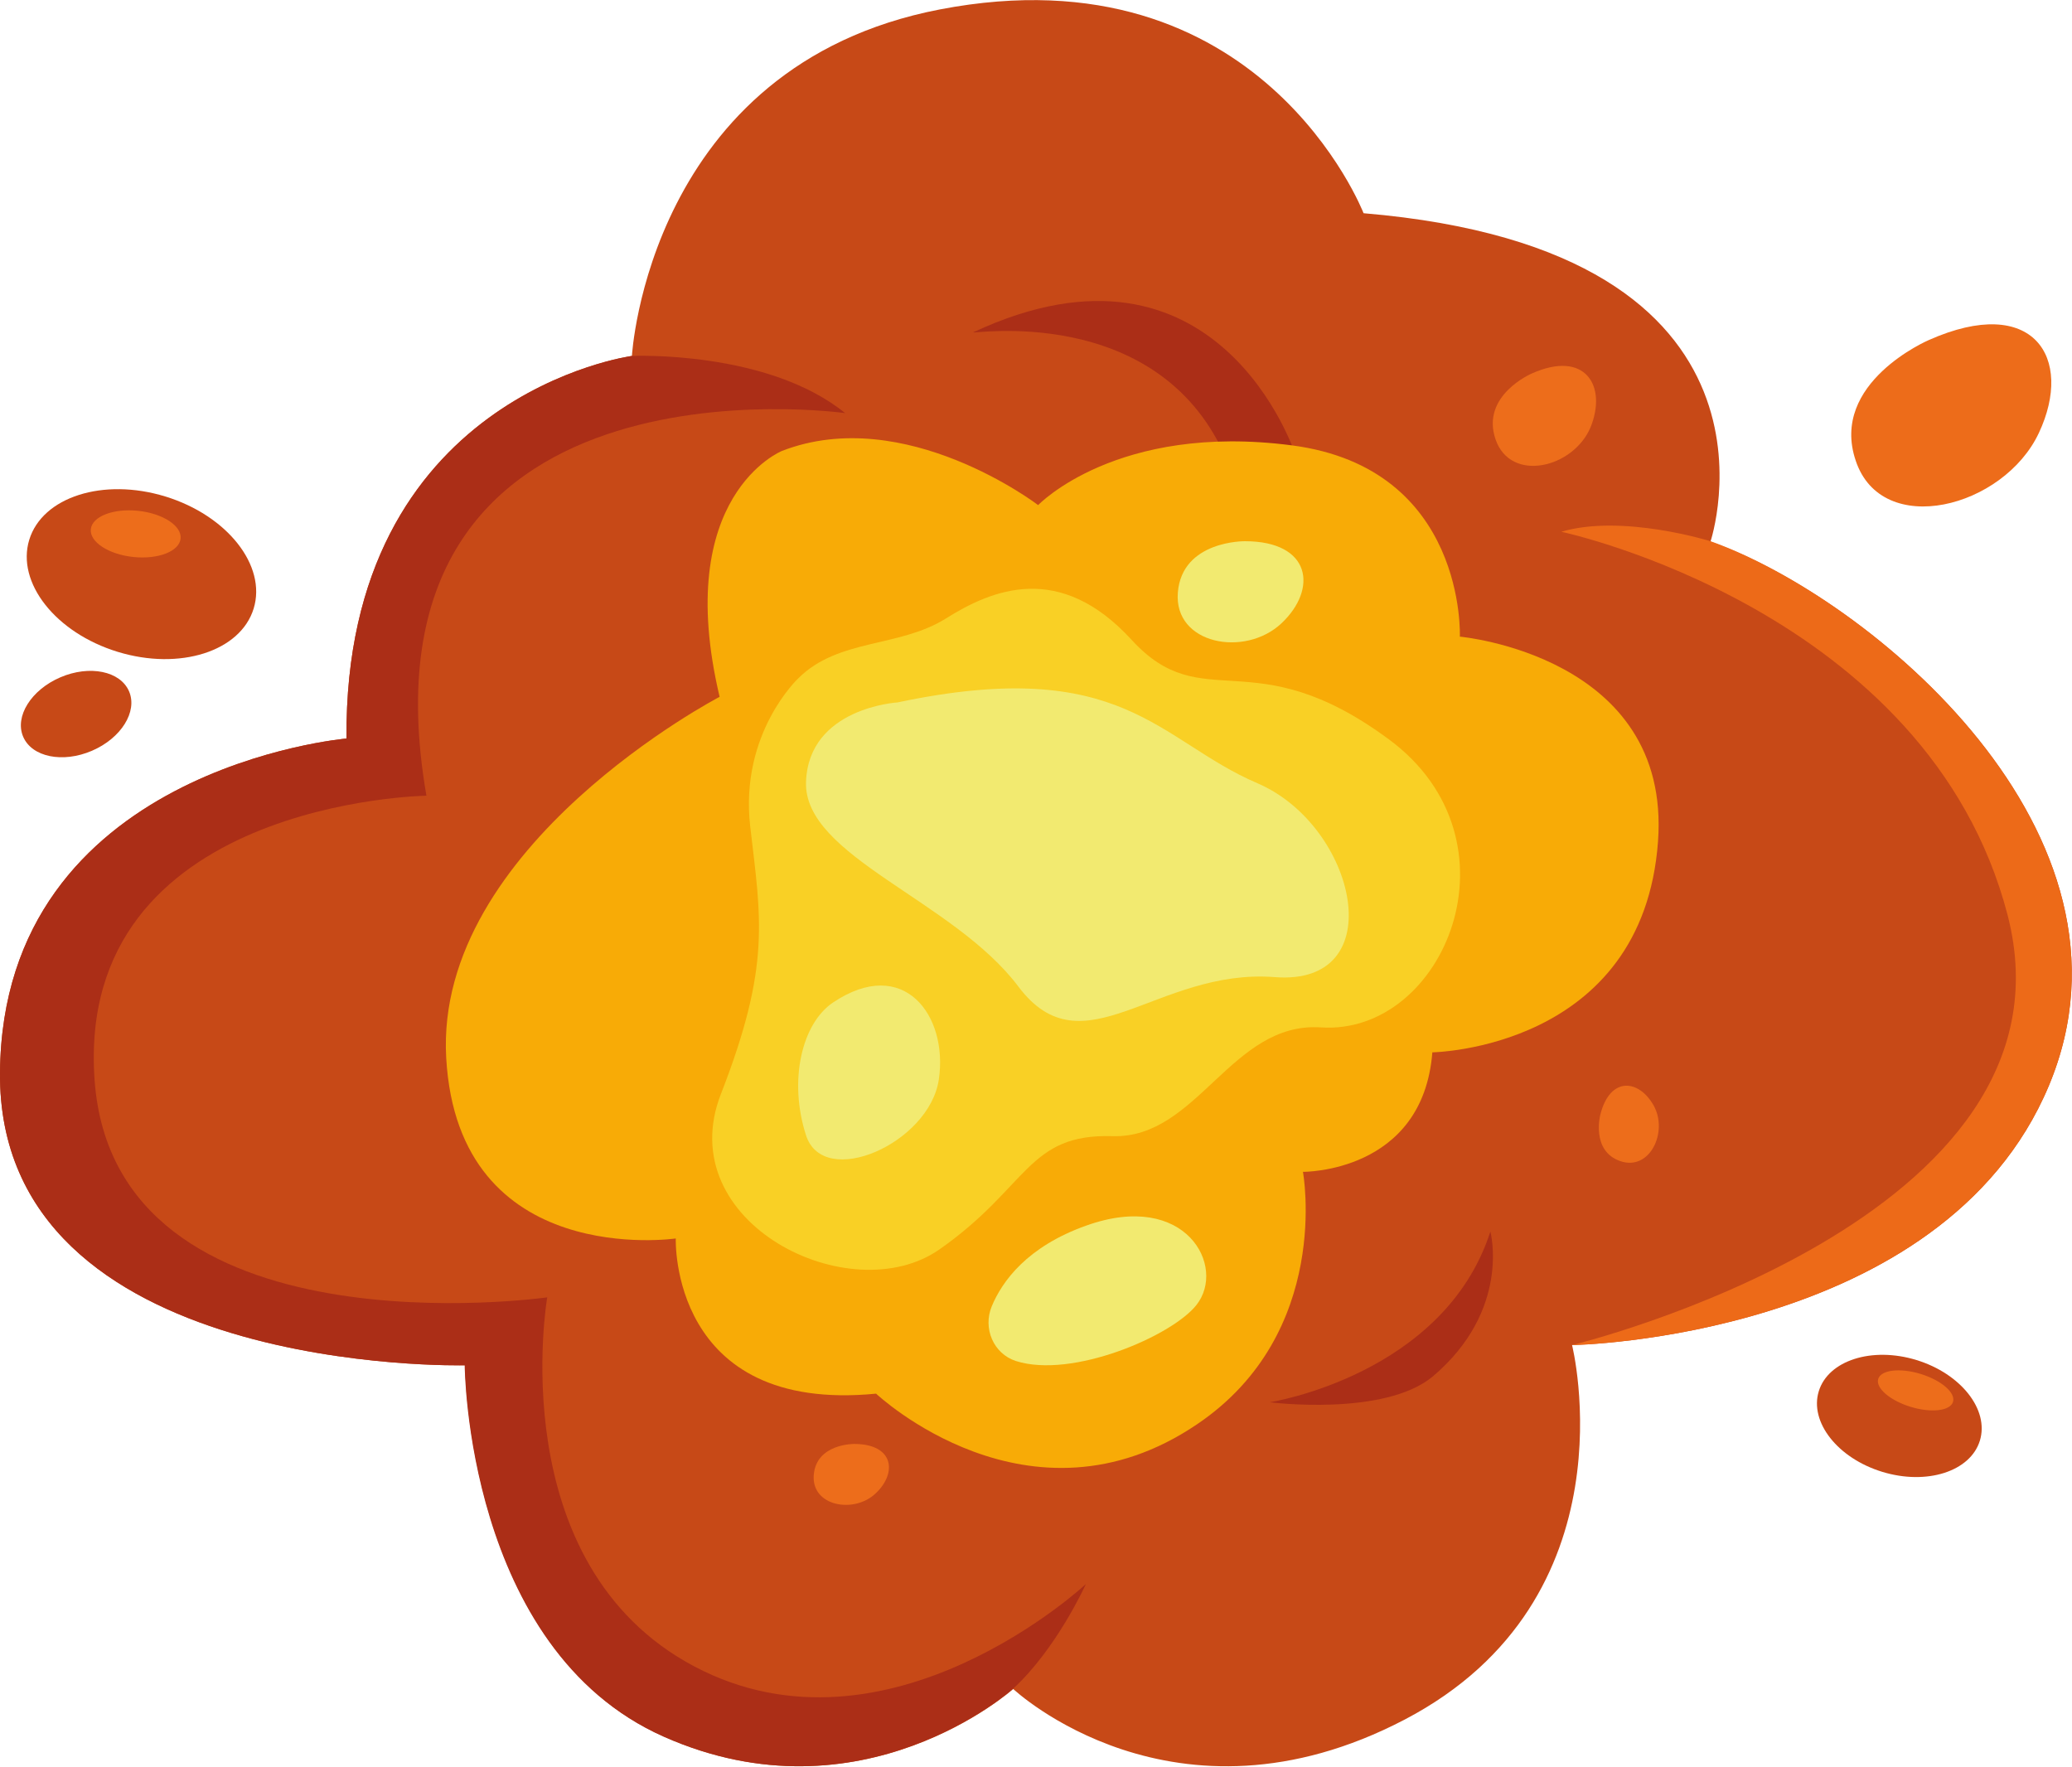 <svg width="482" height="411" viewBox="0 0 482 411" fill="none" xmlns="http://www.w3.org/2000/svg">
<path d="M476.6 252.6C451.9 311.5 365.7 312.9 365.7 312.9C365.7 312.9 380.5 371.9 326.8 400C273.1 428.1 235.7 392.9 235.7 392.9C235.7 392.9 200.5 424.4 154.5 404C108.5 383.6 108.2 317.6 108.2 317.6C108.2 317.6 -0.6 320.3 3.11194e-05 249.5C0.6 178.7 80.6 171.8 80.6 171.8C80 91.8 147 82.8 147 82.8C147 82.8 150.8 15.3 218.6 2.2C293.3 -12.2 317.2 49.6 317.2 49.6C420.6 58.3 397.9 126 397.9 126C434.6 138.9 501.3 193.7 476.6 252.6Z" fill="#C74917"/>
<path d="M226.4 77.3C225.1 77.9 268.8 70.2 284.9 105.9C300.9 141.6 301.4 105.9 301.4 105.9C301.4 105.9 283.6 50.6 226.4 77.3Z" fill="#AB2E17"/>
<path d="M181.9 104.9C181.9 104.9 156.3 115.2 167.4 162.1C167.4 162.1 101 196.7 103.8 246.1C106.6 295.5 157.2 288.1 157.2 288.1C157.2 288.1 155.7 328.9 203.8 324.2C203.8 324.2 239.4 357.8 278.5 331.3C310 310 303.1 272.6 303.1 272.6C303.1 272.6 331 272.9 333.2 244.8C333.2 244.8 382.2 244.1 385.7 195.7C388.8 152.5 339.6 148.1 339.6 148.1C339.6 148.1 341.2 108.9 300.5 103.6C259.8 98.3 241.5 117.5 241.5 117.5C241.5 117.5 210.5 93.8 181.9 104.9Z" fill="#F8AB06"/>
<path d="M185.7 157.8C185.7 157.8 172.1 170.5 174.5 192.1C177 213.7 179.4 224.5 167.7 254.5C156 284.5 197.9 305.2 218.6 290.6C239.3 276.1 239 263.7 258.8 264.3C278.6 264.9 286.4 237.6 307.3 239C336 240.9 354.9 195.5 323.1 172C291.3 148.5 279.9 167.1 263.2 148.8C246.5 130.6 230.8 137.1 220 143.9C209.1 150.7 195 148.5 185.7 157.8Z" fill="#F9D025"/>
<path d="M208.8 163.4C208.8 163.4 188.1 164.6 187.5 181.9C186.9 199.2 221.8 209.4 236.9 229.5C252 249.6 269 225.2 296.5 227.3C324 229.5 315.6 192.1 292.5 182.2C269.4 172.3 261.3 152.3 208.8 163.4Z" fill="#F2EA70"/>
<path d="M193.8 233.2C186.5 238.1 183.4 251.4 187.5 264.1C191.6 276.8 216.2 266 218.4 251.1C220.6 236.2 210.2 222.2 193.8 233.2Z" fill="#F2EA70"/>
<path d="M289.6 125.9C289.6 125.9 275 125.7 274 137.8C273 149.9 289.6 153 298.1 145C306.6 137 305 125.9 289.6 125.9Z" fill="#F2EA70"/>
<path d="M198.7 335.899C198.7 335.899 189.9 335.799 189.3 343.099C188.7 350.399 198.7 352.199 203.7 347.399C208.8 342.599 207.9 335.899 198.7 335.899Z" fill="#ED6D1B"/>
<path d="M372.3 259.199C372.3 259.199 370 267.699 376.9 270.099C383.8 272.499 388.1 263.299 384.7 257.199C381.3 251.099 374.6 250.299 372.3 259.199Z" fill="#ED6D1B"/>
<path d="M356.3 86.9C356.3 86.9 344.4 91.999 347.9 102.199C351.4 112.399 366 108.899 370 99.4C373.9 89.799 368.8 81.299 356.3 86.9Z" fill="#ED6D1B"/>
<path d="M448.7 79.1C448.7 79.1 425.5 89 431.7 107.2C437.8 125.4 466.1 118.2 474.3 100.7C482.5 83.2 473 68.3 448.7 79.1Z" fill="#ED6C1A"/>
<path d="M236.3 316.6C231.1 314.9 228.6 309 230.7 303.9C233.1 298.1 238.9 290 252.7 285.1C275.9 276.8 285.4 294.7 278.3 303.6C272.6 310.8 249.4 320.8 236.3 316.6Z" fill="#F2EA70"/>
<path d="M252.6 368.5C252.6 368.5 245.8 383.6 235.6 392.9C235.6 392.9 200.4 424.4 154.4 404C108.4 383.6 108.1 317.6 108.1 317.6C108.1 317.6 -0.6 320.3 3.33856e-05 249.5C0.6 178.7 80.6 171.8 80.6 171.8C80 91.799 147 82.799 147 82.799C147 82.799 178.5 81.4 196.6 96.1C196.6 96.1 80.9 79.7 99.2 185.1C99.2 185.1 17.4 186.3 22 251.2C26.6 316.1 127.3 301.799 127.3 301.799C127.3 301.799 116.5 363.9 161.6 387.7C206.6 411.4 252.6 368.5 252.6 368.5Z" fill="#AB2E17"/>
<path d="M476.6 252.6C451.9 311.5 365.7 312.9 365.7 312.9C365.7 312.9 485.5 283.9 467 212.8C448.5 141.8 363.2 123.7 363.2 123.7C377.4 119.5 397.9 125.9 397.9 125.9C434.6 138.9 501.3 193.7 476.6 252.6Z" fill="#ED6A18"/>
<path d="M295.4 326.2C295.4 326.2 335.9 319.9 346.7 286.5C346.7 286.5 351.6 304.7 333.3 320.2C322 329.6 295.4 326.2 295.4 326.2Z" fill="#AB2E17"/>
<path d="M460.572 335.125C462.773 327.944 456.167 319.551 445.818 316.379C435.468 313.208 425.294 316.458 423.093 323.64C420.892 330.821 427.498 339.214 437.848 342.385C448.198 345.557 458.372 342.307 460.572 335.125Z" fill="#C74917"/>
<path d="M454.323 326.106C454.97 323.994 451.6 321.088 446.795 319.615C441.989 318.143 437.569 318.661 436.922 320.773C436.275 322.885 439.645 325.791 444.451 327.264C449.256 328.737 453.676 328.218 454.323 326.106Z" fill="#ED6D1B"/>
<path d="M59.01 141.56C62.068 131.58 52.861 119.909 38.446 115.491C24.03 111.073 9.865 115.583 6.807 125.563C3.748 135.542 12.955 147.214 27.371 151.632C41.786 156.049 55.951 151.54 59.01 141.56Z" fill="#C74917"/>
<path d="M42.011 125.303C42.325 122.337 37.904 119.438 32.136 118.829C26.369 118.219 21.44 120.13 21.127 123.096C20.813 126.061 25.234 128.96 31.001 129.569C36.768 130.179 41.698 128.269 42.011 125.303Z" fill="#ED6D1B"/>
<path d="M21.376 174.655C28.177 171.737 32.048 165.545 30.023 160.825C27.998 156.105 20.843 154.644 14.042 157.562C7.24 160.48 3.369 166.672 5.394 171.392C7.419 176.113 14.575 177.574 21.376 174.655Z" fill="#C74917"/>
</svg>
